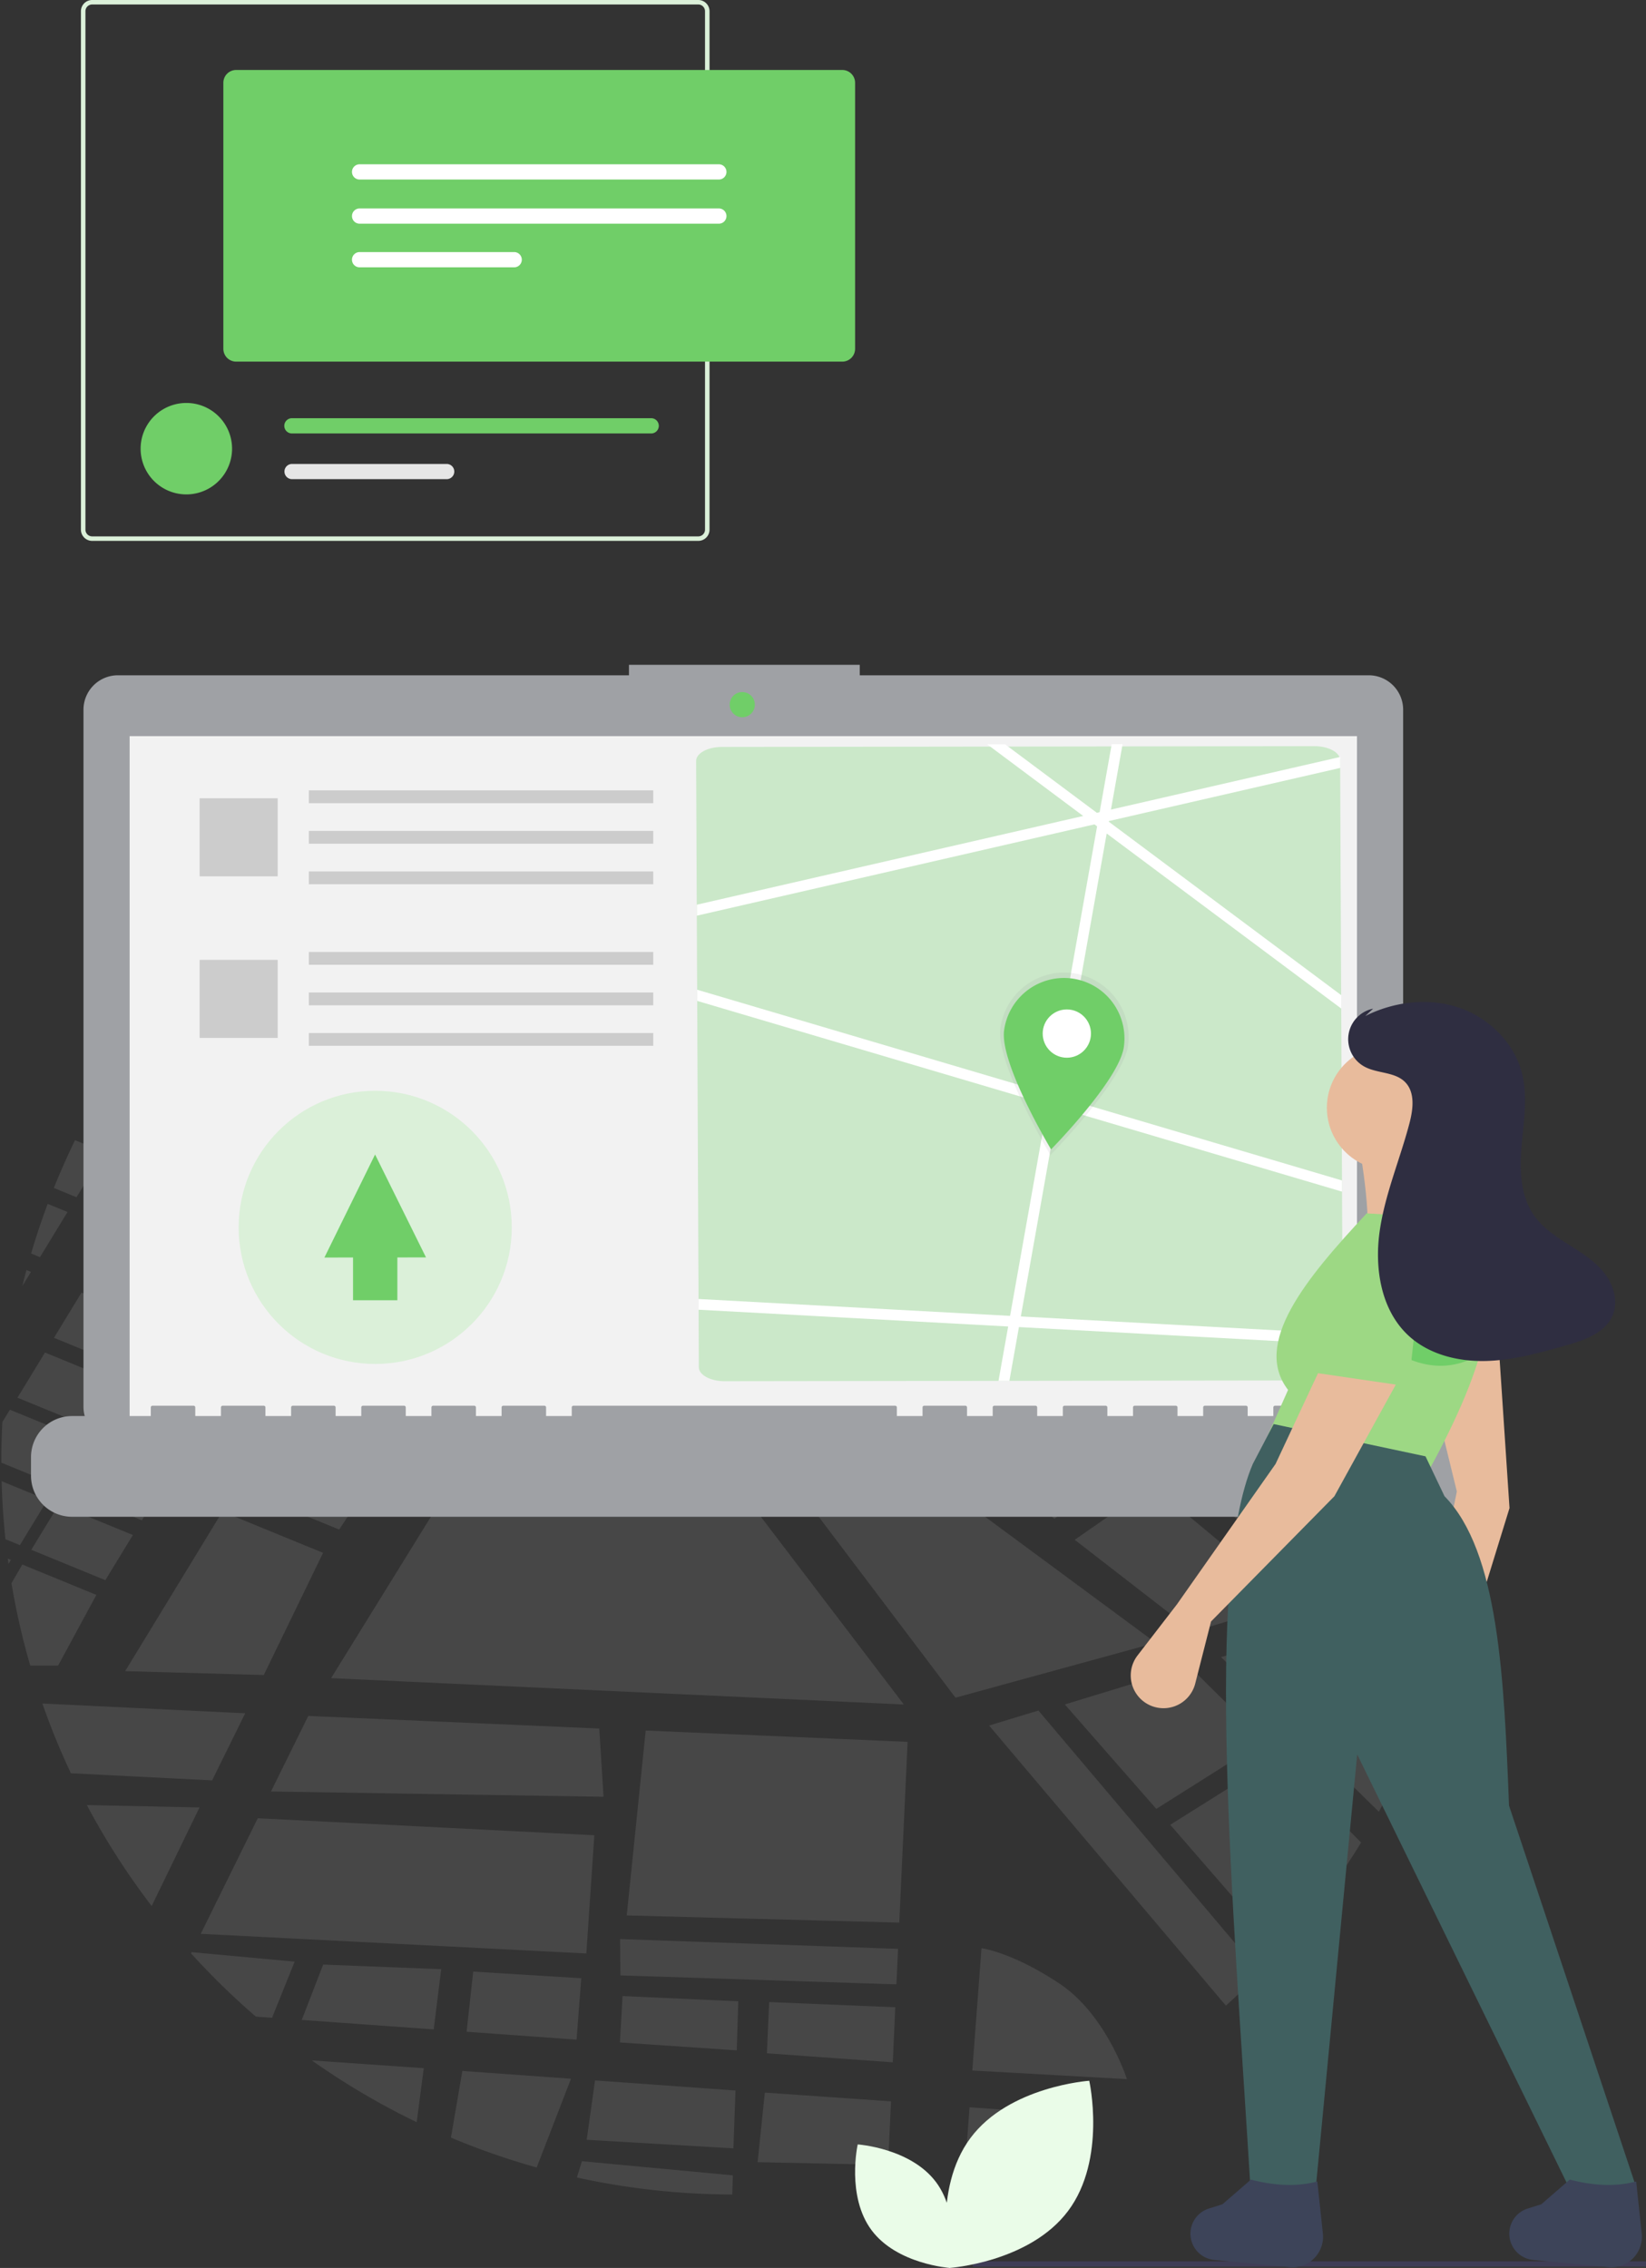 <svg xmlns="http://www.w3.org/2000/svg" xmlns:xlink="http://www.w3.org/1999/xlink" width="615.022" height="847.236" viewBox="0 0 615.022 847.236"><rect x="0" y="0" width="615.022" height="847.236" fill="#333333" stroke="none"/><defs><style>.a{fill:#dcdcdc;stroke:rgba(0,0,0,0);opacity:0.119;}.a,.k{stroke-miterlimit:10;}.b,.k{fill:none;}.c{fill:#9fa1a5;}.d{fill:#f2f2f2;}.e,.i{fill:#70ce68;}.f{fill:#ccc;}.g{fill:#dbf0d9;}.h{fill:#70CE68;}.i{opacity:0.3;isolation:isolate;}.j{clip-path:url(#a);}.k{stroke:#fff;stroke-width:4px;}.l{fill:url(#b);}.m{fill:#fff;}.n{fill:#3f3d56;}.o{fill:#e6e6e6;}.p{fill:#eafce8;}.q{fill:#e8bb9c;}.r{fill:#9dd884;}.s{fill:#406060;}.t{fill:#3d4459;}.u{fill:#2f2e41;}</style><clipPath id="a"><path class="b" d="M1745.745,584.05c-1.49,5.716-10.066,9.958-20.2,9.991l-87.5.121c-10.133,0-18.745-4.223-20.284-9.935l-46.348.065c-5.314.007-9.612,2.47-9.6,5.5l1.009,236.75c.013,3.03,4.332,5.481,9.645,5.474l221.383-.307c5.314-.007,9.612-2.47,9.6-5.5l-1.009-236.751c-.013-3.03-4.332-5.481-9.645-5.474h0Z" transform="translate(-1561.817 -583.984)"/></clipPath><linearGradient id="b" x1="4.838" y1="-6.607" x2="4.838" y2="-5.603" gradientUnits="objectBoundingBox"><stop offset="0" stop-color="gray" stop-opacity="0.251"/><stop offset="0.535" stop-color="gray" stop-opacity="0.122"/><stop offset="1" stop-color="gray" stop-opacity="0.102"/></linearGradient></defs><g transform="translate(-704.5 -1811.696)"><path class="a" d="M350.044,626.142l1.9-6.093,56.385,5.294-.223,7.156A274.956,274.956,0,0,1,350.044,626.142Zm-47.054-14.9,4.263-24.908,40.6,2.907L335.029,622.4A271.969,271.969,0,0,1,302.99,611.239Zm114.588,9.171,2.7-25.987,47.141,3.262-1.1,23.742ZM496.77,599.9l35,2.506-.074,1.157a272.086,272.086,0,0,1-36.33,15.05ZM353.719,612.049l3.108-22.168,52.492,3.758-.788,21.608ZM251.021,582.4l41.818,2.9-2.645,20.174A273.83,273.83,0,0,1,251.021,582.4ZM497.8,586.171l3.435-45.688s11.705,1.554,29.249,13.309c17.474,11.708,25.08,35.595,25.08,35.595Zm-76.753-6.429.845-19.138,47.119,1.931-.919,20.579Zm-54.913-4.054.982-17.329,43.24,1.957-.573,18.329Zm-57.286-3.994,2.47-22.477,40.37,2.488-1.757,22.936Zm-61.591-4.416,8-20.676,44.1,1.714-2.8,22.5Zm-17.15-1.229A275.673,275.673,0,0,1,205.9,542.422l.227-.459L244.6,545.5l-8.449,20.979ZM504.073,457.3l18.429-5.6L605.32,549.64q-6.19,6.357-12.768,12.3ZM366.326,550.645l-.148-13.577,103.875,3.659-.614,13.261Zm-156.82-15.529,21.311-43.182,125.75,6.353-2.986,44.164Zm362.254-40.733,39.965-25.1,31.345,31.72a274.746,274.746,0,0,1-30.28,40.649ZM368.676,528.245l7.088-69.077,97.863,4.232-3.121,67.516ZM166.95,487.02l42.1.878-17.881,36.835A274.325,274.325,0,0,1,166.95,487.02Zm423.8-55.283,41.3-12.179,35.8,29a272.685,272.685,0,0,1-18.14,40.941Zm-58.386,17.684,46.553-14.194,28.03,27.708-40.394,25.509ZM235.75,481.947l13.931-28.229,108.729,4.7,1.6,25.492Zm-74.76-6.818a272.338,272.338,0,0,1-10.665-26.054l75.8,3.649-12.368,25.068Zm97.227-35.535,77.569-125.415,46.434,17.115,89.99,118.148ZM406.993,335.12l32.228-2.6,127.106,93.87L491.515,446.9Zm232.436,82.265,29.816-8.793,7.989,6.095a271.753,271.753,0,0,1-7.1,27.039ZM181.266,436.975l36.342-59.6,37.607,15.415-22.157,45.648Zm-35.475-2.081a272.266,272.266,0,0,1-7.007-30.755l4.051-6.982L170.51,408.5l-14.291,26.4Zm390.275-46.982,28.993-20.133,52.332,43.343-37.076,11.084Zm37.905-26.321,35.068-24.352,68.715,55.838-47.859,14.31Zm103.6,44.548,1.373-.4c-.075.431-.149.851-.226,1.281Zm-531.38-14.483,10.288-16.872,27.672,11.344L173.864,403ZM137.4,394.93l1.178.483-.908,1.49C137.578,396.244,137.488,395.589,137.4,394.93Zm-.863-7.23q-1.136-10.727-1.436-21.677l17.119,7.018-10.288,16.871Zm87.088-19.031,25.392-41.645,39.252,16.09-27.037,40.97Zm-63.792.615,10.288-16.872L197.8,363.753l-10.287,16.873ZM498.9,354.316l69.939-49.851,31.237,25.492-71.638,50.1ZM620.617,329.2l54.155-37.606A274.546,274.546,0,0,1,683,358.5q0,9.67-.661,19.178ZM135,359.1c0-.2,0-.4,0-.6q0-7.329.381-14.569l2.812-4.61,27.672,11.345-10.29,16.871Zm37.956-11.181,10.287-16.871,27.675,11.344-10.287,16.871Zm274.055-21.238,74.615-60.475,36.47,29.636-78.8,53.528Zm-305.986,8.149,10.289-16.871L178.988,329.3,168.7,346.176Zm45.572-9.285,10.29-16.872,27.672,11.345-10.29,16.872Zm67.692-7.17,18.8-30.835,40.974,16.795-20.15,30.284Zm-99.622-5.918,10.288-16.872,27.672,11.344L182.34,323.8Zm449.6,4.146L668,269l.071.056q1.892,5.481,3.554,11.056l-58.762,43.215Zm-184-7.158,69.589-69.053,19.756,16.058L432.979,317.7Zm-220.03-6.273L210.53,286.3,238.2,297.644l-10.288,16.873Zm377.629-7.223,63.912-48.157,19.449,14.848L597.877,311.6Zm-221.944-9.84,58.993-81.8,61.7,29.707L407.211,306.14Zm-187.617,3.972,10.29-16.871,27.672,11.345-10.29,16.871Zm-23.924-2.952,1.7.7-3.243,5.318C143.335,291.135,143.851,289.123,144.387,287.131Zm69.5-6.332,10.29-16.872,27.672,11.345-10.29,16.872Zm317.279-21.391,69.276-42.1,29.554,25.654-60.93,46.1ZM146.124,280.966c1.848-6.273,3.92-12.472,6.2-18.549l7.408,3.037L149.44,282.326Zm35.83-13.256,10.288-16.871,27.672,11.344-10.288,16.871Zm126.638-1,42.1-69.035,26.926,11.153-45.051,67.709ZM154.621,256.484q3.648-9.087,7.916-17.844l10.833,4.441-10.288,16.871Zm99.32-13.172,10.288-16.871L291.9,237.784l-10.288,16.871Zm243.174-10.544L583.6,147.326a275.776,275.776,0,0,1,38.055,38.379L520.6,251.143Zm110.458-19.875,12.765-7.9L647.3,223.164a272.872,272.872,0,0,1,13.613,27.378ZM222.01,230.223,232.3,213.35l27.672,11.344-10.287,16.872Zm45.573-9.284,10.288-16.872,27.674,11.344-10.287,16.871Zm201.552-1.786,39.271-41.882,15.367,7.75-38.99,41.747Zm-233.482-11.3,10.288-16.871,27.673,11.344-10.288,16.871Zm-57.175,2.482q5.425-8.424,11.431-16.4l19.972,8.186-10.288,16.872Zm270.8-.838L482.7,164.881l17.74,7.271L462.449,215.9Zm176.63-7.942,5.359-3.315q4.326,5.989,8.325,12.2Zm-344.682-2.987,10.288-16.871,27.672,11.344L308.9,209.908Zm139.613-2.91,33-45.991,20.686,8.26-34.9,46.87Zm-65-6.437,4.452-7.3,27.672,11.343-4.766,7.168ZM249.3,185.476,259.583,168.6l27.672,11.344-10.287,16.871ZM193.939,188.7q6.378-8.068,13.329-15.625l16.254,6.663-10.287,16.871ZM294.871,176.19l10.287-16.872,27.674,11.344-10.287,16.871Zm71.356-9.339,10.288-16.871,33.193,13.607-11.934,16.195Zm150.483-3.2,33.445-40.046q10.288,6.2,19.971,13.25l-36.767,38.2Zm-253.77-.554,10.288-16.871L300.9,157.573l-10.288,16.871Zm-50.994,5.017q7.423-7.682,15.421-14.768l9.8,4.017L226.88,174.239ZM490.1,152.747,524.373,109.9q10.231,4.757,20,10.322l-34.289,41.928Zm-105.651-10.44,10.288-16.871,33.19,13.607-11.934,16.195Zm-68.78-.227,10.288-16.871,27.672,11.344-10.288,16.871Zm-82.9,6.606q8.615-7.243,17.824-13.782l.216.089-10.288,16.871ZM459.7,141.071l30.279-44.408q12.465,3.851,24.408,8.837l-34.813,44.144ZM283.738,128.991l10.287-16.871L321.7,123.463l-10.287,16.871Zm45.574-9.284L339.6,102.834l27.672,11.344L356.984,131.05Zm70.579-2.725L419.574,84.7a274.531,274.531,0,0,1,44.474,5.331L433.91,130.926Zm-100.662-9.607A272.391,272.391,0,0,1,326.05,97.28l9.291,3.808L325.053,117.96Zm43.726-10.041,3.445-5.649q11.549-2.7,23.465-4.41l11.052,4.53-10.287,16.872Zm-7.172-2.941c1.443-.4,2.9-.79,4.354-1.166l-1.439,2.36Zm47.089-8.662c.613-.058,1.236-.115,1.85-.169l-.452.742Z" transform="translate(570 1999)"/><g transform="translate(-572.973 1497.568)"><path class="c" d="M1790.8,566.394H1600.626v-3.92h-86.232v3.92H1323.438a12.864,12.864,0,0,0-12.863,12.864h0v260.4a12.864,12.864,0,0,0,12.863,12.864H1790.8a12.864,12.864,0,0,0,12.864-12.864v-260.4A12.864,12.864,0,0,0,1790.8,566.394Z" transform="translate(-1.912)"/><rect class="d" width="458.597" height="258.696" transform="translate(1325.908 589.128)"/><circle class="e" cx="4.704" cy="4.704" r="4.704" transform="translate(1550.111 572.665)"/><path class="c" d="M1814.628,870.115h-44.756v-3.224a.639.639,0,0,0-.64-.64h-15.345a.639.639,0,0,0-.639.64h0v3.224h-9.591v-3.224a.639.639,0,0,0-.64-.64h-15.345a.639.639,0,0,0-.639.64h0v3.224h-9.591v-3.224a.639.639,0,0,0-.64-.64h-15.345a.639.639,0,0,0-.639.64h0v3.224h-9.591v-3.224a.64.64,0,0,0-.64-.64h-15.345a.639.639,0,0,0-.639.64h0v3.224h-9.591v-3.224a.64.64,0,0,0-.64-.64h-15.345a.639.639,0,0,0-.639.64h0v3.224H1638.8v-3.224a.64.64,0,0,0-.64-.64h-15.345a.639.639,0,0,0-.639.64h0v3.224h-9.591v-3.224a.64.64,0,0,0-.64-.64h-120.2a.64.64,0,0,0-.64.64h0v3.224h-9.591v-3.224a.639.639,0,0,0-.639-.64h-15.345a.64.64,0,0,0-.64.64h0v3.224H1455.3v-3.224a.639.639,0,0,0-.639-.64h-15.345a.639.639,0,0,0-.64.64h0v3.224h-9.591v-3.224a.639.639,0,0,0-.639-.64H1413.1a.639.639,0,0,0-.64.64h0v3.224h-9.591v-3.224a.639.639,0,0,0-.639-.64h-15.345a.639.639,0,0,0-.64.64h0v3.224h-9.591v-3.224a.639.639,0,0,0-.639-.64h-15.345a.639.639,0,0,0-.64.64h0v3.224h-9.591v-3.224a.639.639,0,0,0-.639-.64h-15.345a.639.639,0,0,0-.64.64h0v3.224h-29.411a15.345,15.345,0,0,0-15.344,15.345V892.4a15.345,15.345,0,0,0,15.344,15.345h510.22a15.346,15.346,0,0,0,15.345-15.345V885.46a15.346,15.346,0,0,0-15.345-15.345Z" transform="translate(0 -26.995)"/><rect class="f" width="128.689" height="4.782" transform="translate(1392.874 609.389)"/><rect class="f" width="128.689" height="4.782" transform="translate(1392.874 624.531)"/><rect class="f" width="128.689" height="4.782" transform="translate(1392.874 639.674)"/><rect class="f" width="29.156" height="29.156" transform="translate(1352.066 612.344)"/><rect class="f" width="128.689" height="4.782" transform="translate(1392.874 669.752)"/><rect class="f" width="128.689" height="4.782" transform="translate(1392.874 684.894)"/><rect class="f" width="128.689" height="4.782" transform="translate(1392.874 700.037)"/><rect class="f" width="29.156" height="29.156" transform="translate(1352.066 672.707)"/><g transform="translate(1366.644 721.611)"><circle class="g" cx="51.024" cy="51.024" r="51.024"/><path class="h" d="M1447.342,801.7,1428.31,763.26l-18.933,38.488,10.7-.014V817.7h16.56V801.713Z" transform="translate(-1377.336 -739.454)"/></g><g transform="translate(1537.579 582.073)"><path class="i" d="M1617.763,596.066l-46.348.062c-5.314.007-9.612,2.363-9.6,5.262l1.009,226.443c.013,2.9,4.332,5.244,9.645,5.236l221.383-.293c5.314-.007,9.612-2.363,9.6-5.262l-1.009-226.443c-.013-2.9-4.332-5.244-9.645-5.236h0l-47.053.062" transform="translate(-1561.817 -585.037)"/><g class="j"><g transform="translate(-105.44 -122.332)"><path class="k" d="M1486.138,449.72l344.524,257.07,4.526-210.386-389.095-12.562,61.443,53.683,389.7,27.284-405.9,93.2,367.575,108.7-1.378,41.189-379.292-20.542,11.484,103.879L1656.276,877.7l71.386-401.395" transform="translate(-1446.093 -449.72)"/></g></g></g><g transform="translate(1651.151 677.355)"><path class="l" d="M1734.283,716c-1.831,13.205-28.994,40.821-28.994,40.821s-20.538-34.228-18.707-47.433a24.079,24.079,0,0,1,47.717,6.5Z" transform="translate(-1686.466 -688.56)"/><path class="e" d="M1732.855,716.628c-1.717,12.386-27.2,38.289-27.2,38.289s-19.263-32.1-17.547-44.491a22.585,22.585,0,1,1,44.759,6.087l-.015.114Z" transform="translate(-1686.603 -688.766)"/><circle class="m" cx="9.019" cy="9.019" r="9.019" transform="translate(15.92 13.866)"/></g></g><rect class="n" width="251.522" height="2" transform="translate(1068 2656.453)"/><g transform="translate(600.336 1752.615)"><path class="g" d="M365.075,59.081H138.6a4.2,4.2,0,0,0-4.2,4.2V256.938a4.2,4.2,0,0,0,4.2,4.2H365.075a4.2,4.2,0,0,0,4.2-4.2V63.276A4.2,4.2,0,0,0,365.075,59.081Zm2.514,197.857a2.524,2.524,0,0,1-2.514,2.522H138.6a2.518,2.518,0,0,1-2.514-2.522V63.276a2.518,2.518,0,0,1,2.514-2.522H365.075a2.523,2.523,0,0,1,2.514,2.522Z"/><path class="e" d="M201.438,297.994c0,.3-.008.6-.024.888a17.084,17.084,0,0,1-34.121,0c-.016-.29-.023-.589-.023-.888a17.084,17.084,0,0,1,34.168,0Z" transform="translate(-10.564 -71.295)"/><path class="e" d="M383.47,289.3H249.235a2.848,2.848,0,0,0,0,5.7H383.47a2.848,2.848,0,0,0,0-5.7Z" transform="translate(-35.994 -73.991)"/><path class="o" d="M307,314.479H249.236a2.844,2.844,0,0,0,0,5.687H307a2.844,2.844,0,1,0,.009-5.687Z" transform="translate(-35.995 -82.084)"/><path class="e" d="M444.086,206.556H217.61a4.79,4.79,0,0,1-4.784-4.784V102.382A4.789,4.789,0,0,1,217.61,97.6H444.086a4.789,4.789,0,0,1,4.783,4.783v99.389A4.789,4.789,0,0,1,444.086,206.556Z" transform="translate(-25.206 -12.38)"/><path class="m" d="M286.495,149.518a2.847,2.847,0,0,0,0,5.695H420.727a2.847,2.847,0,0,0,0-5.695Z" transform="translate(-47.968 -29.066)"/><path class="m" d="M286.5,173.831a2.847,2.847,0,0,0,0,5.694H420.729a2.847,2.847,0,1,0,0-5.694H286.5Z" transform="translate(-47.97 -36.88)"/><path class="m" d="M286.493,197.848a2.847,2.847,0,0,0,0,5.695h57.761a2.847,2.847,0,0,0,0-5.695Z" transform="translate(-47.967 -44.599)"/></g><g transform="translate(385 238)"><g transform="translate(451.945 1781.324)"><path class="p" d="M266.682,618.264c-14.419,19.311-44.352,21.344-44.352,21.344s-6.553-29.277,7.867-48.588,44.352-21.344,44.352-21.344S281.1,598.953,266.682,618.264Z"/><path class="p" d="M193.226,625.524c9.515,12.742,29.266,14.084,29.266,14.084s4.325-19.319-5.19-32.062-29.267-14.084-29.267-14.084S183.711,612.781,193.226,625.524Z"/></g></g><g transform="translate(463.624 2000.361)"><path class="q" d="M771.247,437.683l-4.273,23.691a12.238,12.238,0,0,0,13.726,14.3h0a12.237,12.237,0,0,0,10.44-13.8q-.075-.551-.2-1.092l-5.421-23.3L804.9,374.71l-4.466-67.177-27.772,9.6L785.218,368.5Z"/><circle class="q" cx="23.221" cy="23.221" r="23.221" transform="translate(736.657 201.939)"/><path class="q" d="M750.115,291.556l45.385-.709c-9.737-23.565-17.629-45.814-15.6-60.987l-31.912,4.964C751.765,256.376,753.595,271.9,750.115,291.556Z"/><path class="r" d="M713.948,349l60.987,11.347c20.561-37.668,31.9-71.681,12.765-93.608l-36.167-2.128c-23.109,24.712-42.654,48.694-29.374,65.954Z"/><path class="e" d="M768.257,319.42c13.957,5.34,26.91.7,38.8-14.52l-17.623-34-22.454,4.45Z"/><path class="s" d="M708.275,631.24,732.386,630l15.6-163.283,79.425,162.395,24.821-.709L804.719,485.864c-1.875-47.557-3.835-94.989-24.111-115.592l-7.091-14.892-56.732-12.056-7.8,14.892C690.9,400.448,701.517,521.118,708.275,631.24Z"/><path class="t" d="M694.594,655.574l28.144,2.7a11.4,11.4,0,0,0,12.425-12.555l-2.068-19.442c-7.8,2.03-16.122,1.555-24.82-.71l-10.638,9.219-5.041,1.576a9.853,9.853,0,0,0-6.877,8.551h0A9.853,9.853,0,0,0,694.594,655.574Z"/><path class="t" d="M813.732,655.574l28.143,2.7A11.4,11.4,0,0,0,854.3,645.718l-2.068-19.442c-7.8,2.03-16.122,1.555-24.821-.71l-10.637,9.219-5.041,1.576a9.853,9.853,0,0,0-6.878,8.551h0A9.854,9.854,0,0,0,813.732,655.574Z"/><path class="r" d="M726.386,321.321c9.934,11.164,23.57,13,41.131,4.964l6-55.294-21.984-6.383Z"/><path class="q" d="M680.618,410.694l-14.7,19.067a12.239,12.239,0,0,0,5.607,19.007h0a12.237,12.237,0,0,0,15.622-7.451q.186-.523.323-1.062l5.908-23.179,46.095-46.8,22.948-41.7-29.075-4.255-15.856,33.895Z"/><path class="u" d="M751,190.9c10.664-5.363,23.414-6.96,34.75-3.22s20.931,13.114,23.83,24.694c2.191,8.754.608,17.937-.164,26.928s-.527,18.707,4.655,26.095c3.246,4.629,8.1,7.84,12.877,10.863s9.707,6.058,13.237,10.475,5.436,10.6,3.306,15.833c-2.72,6.688-10.555,9.41-17.5,11.372-9.9,2.8-19.94,5.615-30.229,5.821s-21.031-2.488-28.591-9.47c-10.284-9.5-12.753-25.032-10.8-38.894s7.591-26.9,11.146-40.444c1.374-5.232,2.171-11.543-1.634-15.388-3.864-3.9-10.419-3.14-15.229-5.793a11.664,11.664,0,0,1,3.279-21.637"/></g></g></svg>
